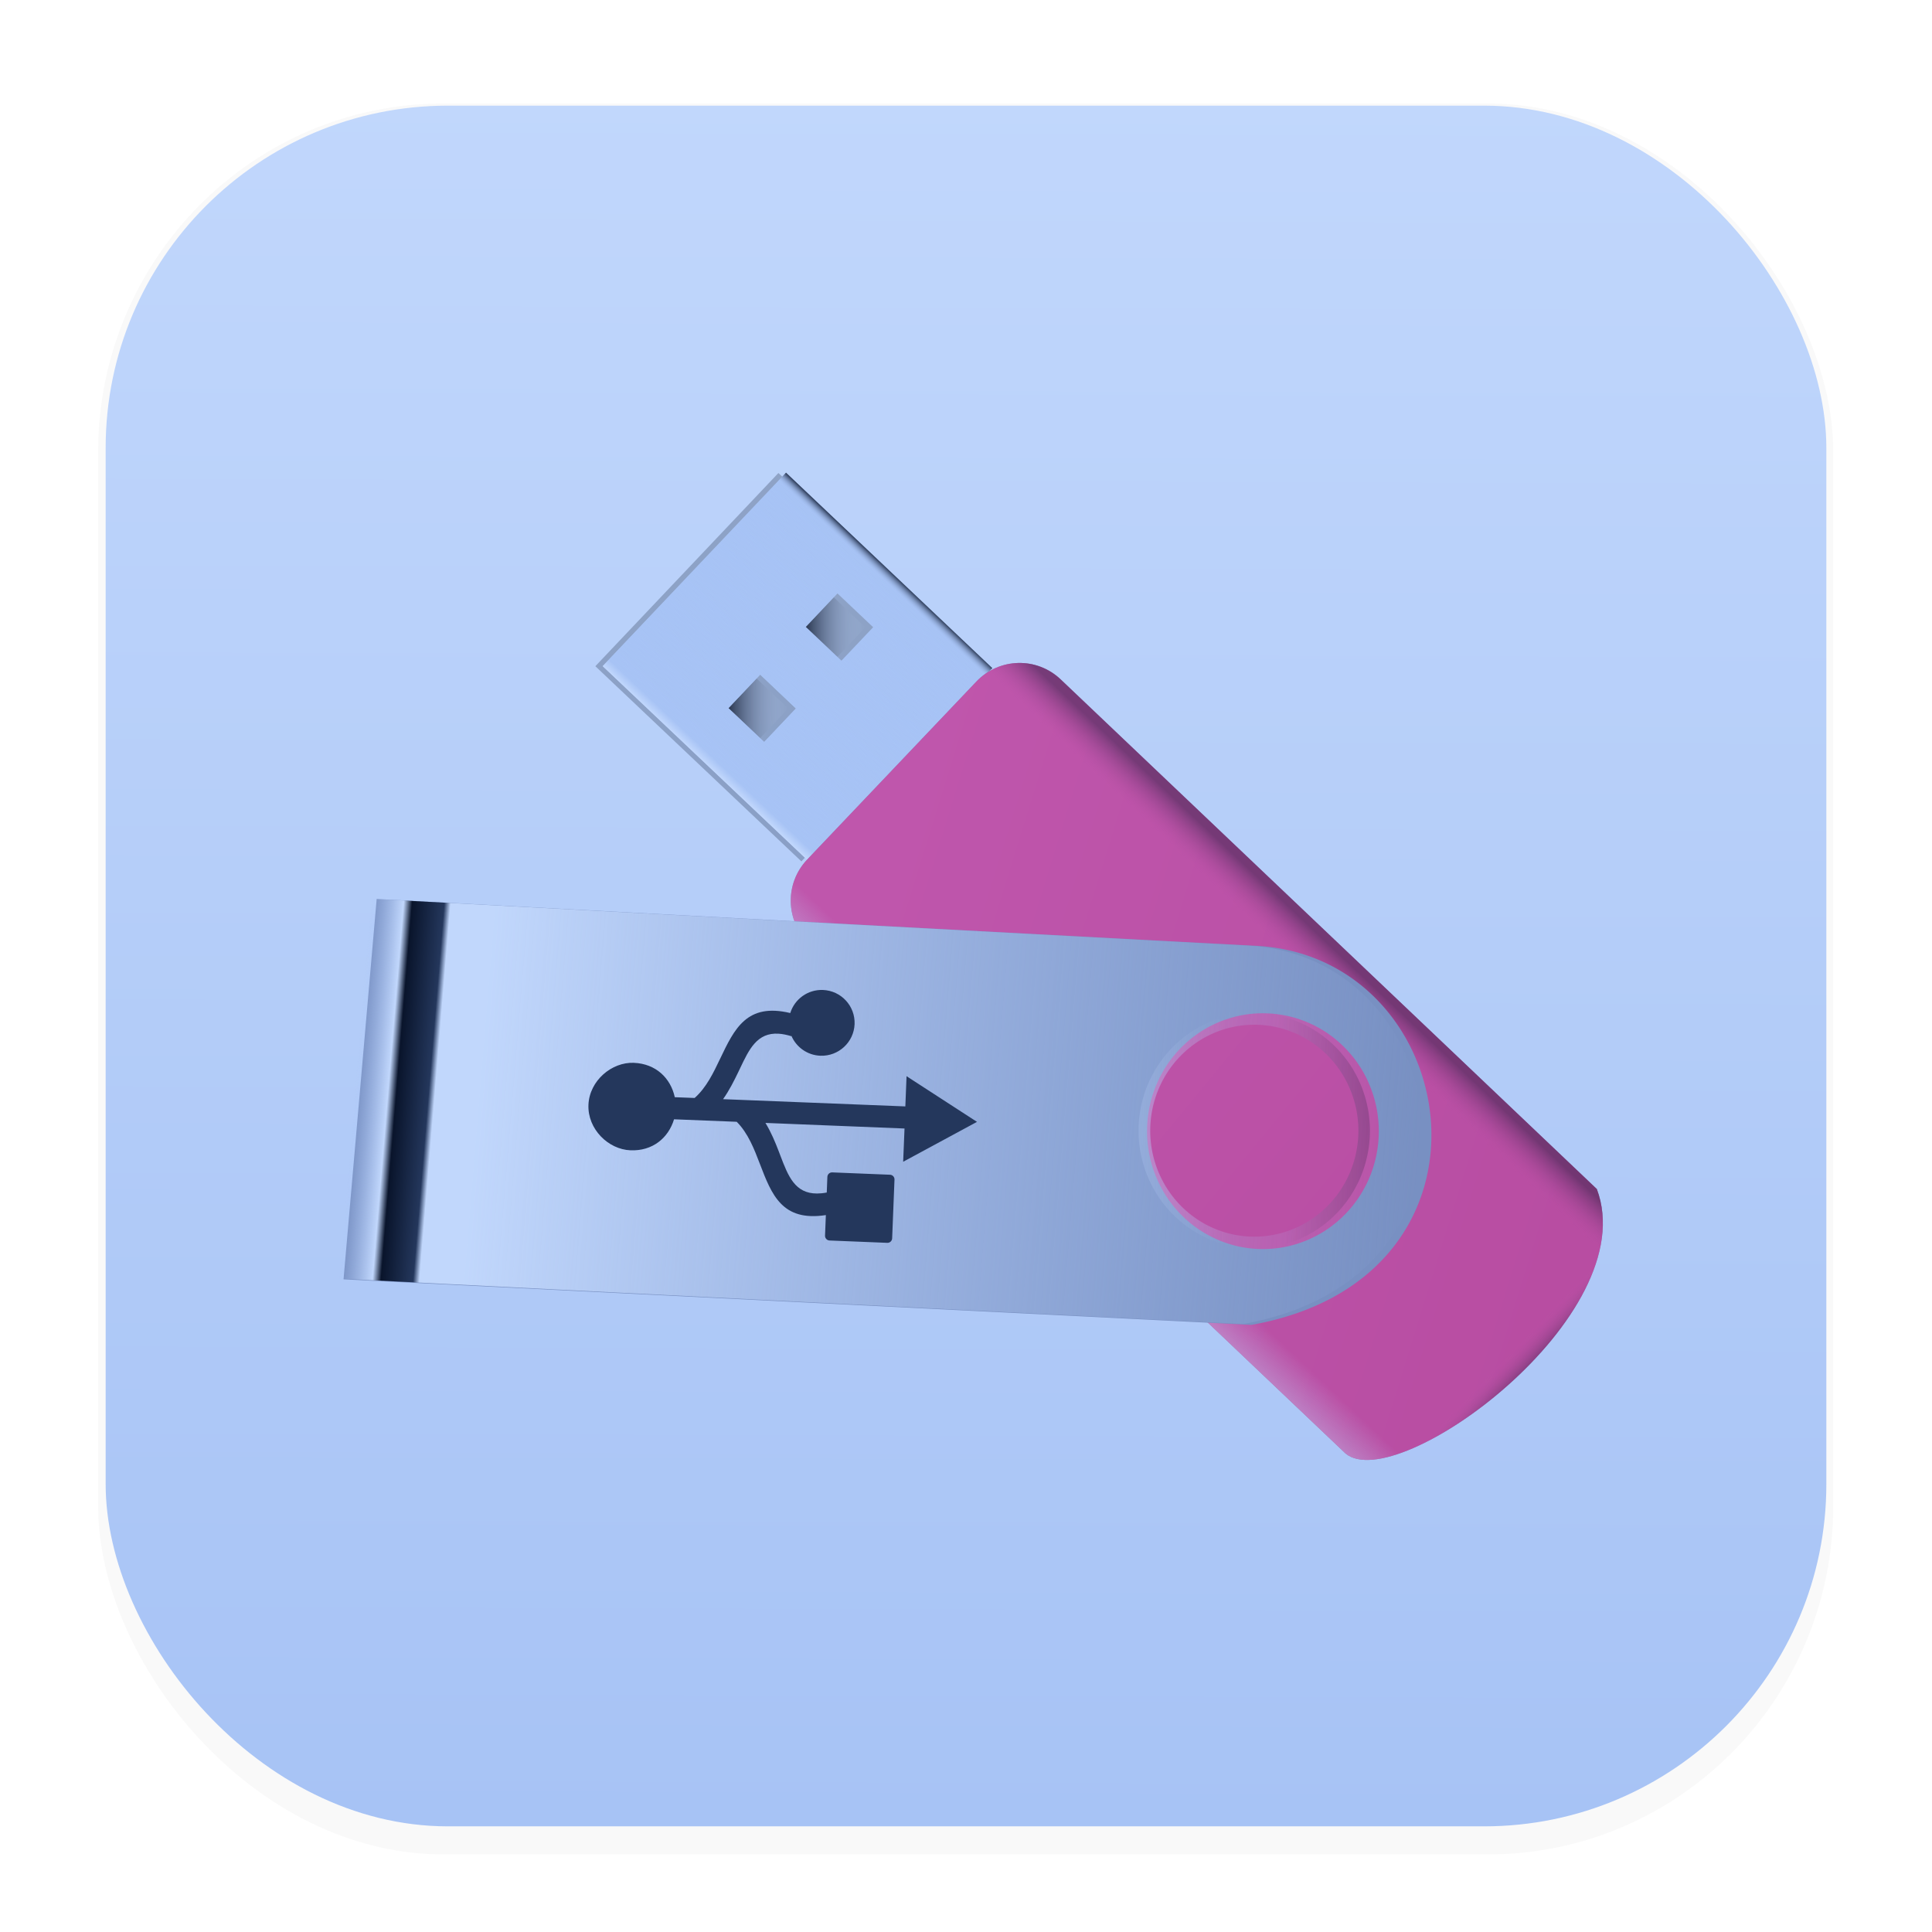 <svg xmlns="http://www.w3.org/2000/svg" xmlns:ns1="http://www.w3.org/1999/xlink" width="64" height="64" version="1.1" viewBox="0 0 16.933 16.933">
 <defs>
  <linearGradient id="linearGradient1475">
   <stop stop-color="#09142b" offset="0" />
   <stop stop-color="#c1d7fc" stop-opacity="0" offset="1" />
  </linearGradient>
  <filter id="filter1178" x="-.048" y="-.048" width="1.096" height="1.096" color-interpolation-filters="sRGB">
   <feGaussianBlur stdDeviation="0.307" />
  </filter>
  <linearGradient id="linearGradient1340" x1="8.355" x2="8.4" y1="16.007" y2=".794" gradientUnits="userSpaceOnUse">
   <stop stop-color="#a7c3f5" offset="0" />
   <stop stop-color="#c1d7fc" offset="1" />
  </linearGradient>
  <linearGradient id="linearGradient1477" x1="43.402" x2="44.013" y1="45.799" y2="46.45" gradientUnits="userSpaceOnUse" ns1:href="#linearGradient1475" />
  <linearGradient id="linearGradient1689" x1="43.402" x2="44.013" y1="45.799" y2="46.45" gradientTransform="translate(1.485 .003)" gradientUnits="userSpaceOnUse" ns1:href="#linearGradient1475" />
  <filter id="filter1838" x="-.158" y="-.148" width="1.315" height="1.296" color-interpolation-filters="sRGB">
   <feGaussianBlur stdDeviation="0.232" />
  </filter>
  <linearGradient id="linearGradient1898" x1="235.71" x2="244.91" y1="1.189" y2="-8.554" gradientUnits="userSpaceOnUse">
   <stop stop-color="#c1d7fc" offset="0" />
   <stop stop-color="#a7c3f5" offset=".035" />
   <stop stop-color="#a7c3f5" stop-opacity=".02" offset=".954" />
   <stop stop-color="#09142b" offset="1" />
  </linearGradient>
  <filter id="filter3310" x="-.106" y="-.044" width="1.212" height="1.089" color-interpolation-filters="sRGB">
   <feGaussianBlur stdDeviation="0.213" />
  </filter>
  <linearGradient id="linearGradient3368" x1="42.234" x2="46.858" y1="49.192" y2="58.538" gradientUnits="userSpaceOnUse">
   <stop stop-color="#bf56ac" offset="0" />
   <stop stop-color="#b84da2" offset="1" />
  </linearGradient>
  <linearGradient id="linearGradient3900" x1="42.014" x2="46.764" y1="53.217" y2="53.202" gradientUnits="userSpaceOnUse">
   <stop stop-color="#c1d7fc" stop-opacity=".34" offset="0" />
   <stop stop-color="#c1d7fc" stop-opacity="0" offset=".101" />
   <stop stop-color="#b74ea4" stop-opacity="0" offset=".897" />
   <stop stop-color="#09142b" stop-opacity=".4" offset="1" />
  </linearGradient>
  <linearGradient id="linearGradient6594" x1="44.476" x2="44.551" y1="59.766" y2="48.03" gradientUnits="userSpaceOnUse">
   <stop stop-color="#09142b" offset="0" />
   <stop stop-color="#be56ab" stop-opacity="0" offset=".048" />
   <stop stop-color="#b84da2" stop-opacity="0" offset="1" />
  </linearGradient>
  <linearGradient id="linearGradient8120" x1="58.26" x2="72.362" y1="4.823" y2="5.99" gradientUnits="userSpaceOnUse">
   <stop stop-color="#a7c3f5" stop-opacity="0" offset="0" />
   <stop stop-color="#c1d7fc" offset=".031" />
   <stop stop-color="#09142b" offset=".039" />
   <stop stop-color="#24375c" offset=".069" />
   <stop stop-color="#c1d7fc" offset=".075" />
   <stop stop-color="#c1d7fc" offset=".115" />
   <stop stop-color="#a7c3f5" stop-opacity="0" offset="1" />
  </linearGradient>
  <filter id="filter9236" x="-.024" y="-.062" width="1.048" height="1.123" color-interpolation-filters="sRGB">
   <feGaussianBlur stdDeviation="0.145" />
  </filter>
  <linearGradient id="linearGradient1088" x1="68.687" x2="71.74" y1="5.662" y2="5.562" gradientTransform="translate(-.037 .031)" gradientUnits="userSpaceOnUse">
   <stop stop-color="#c1d7fc" stop-opacity=".2" offset="0" />
   <stop stop-color="#c1d2f0" stop-opacity="0" offset=".391" />
   <stop stop-color="#182137" stop-opacity="0" offset=".616" />
   <stop stop-color="#09142b" stop-opacity=".2" offset="1" />
  </linearGradient>
  <linearGradient id="linearGradient2166" x1="65.503" x2="73.414" y1="1.656" y2="8.169" gradientTransform="matrix(.9 0 0 .9 6.984 .587)" gradientUnits="userSpaceOnUse">
   <stop stop-color="#bf56ac" offset="0" />
   <stop stop-color="#b84da2" offset="1" />
  </linearGradient>
 </defs>
 <g stroke-linecap="round" stroke-linejoin="round">
  <rect transform="matrix(.991 0 0 1 .073 .002)" x=".794" y=".905" width="15.346" height="15.346" rx="3.053" ry="3.053" fill="#000000" filter="url(#filter1178)" opacity=".15" stroke-width="1.249" style="mix-blend-mode:normal" />
  <rect x=".926" y=".926" width="15.081" height="15.081" rx="3" ry="3" fill="url(#linearGradient1340)" stroke-width="1.227" />
  <rect x=".012" y=".006" width="16.924" height="16.927" fill="none" opacity=".15" stroke-width="1.052" />
 </g>
 <style type="text/css">.st0{fill-rule:evenodd;clip-rule:evenodd;}</style>
 <g transform="matrix(.661 0 0 .661 -35.389 6.213)">
  <g stroke-linecap="round" stroke-linejoin="round">
   <rect transform="rotate(-46.548)" x="42.661" y="44.208" width="3.529" height="3.763" fill="#09142b" filter="url(#filter1838)" opacity=".5" stroke-width=".024" />
   <rect transform="rotate(-46.548)" x="43.402" y="45.799" width=".611" height=".651" fill="url(#linearGradient1477)" stroke-width=".004" />
   <rect transform="rotate(-46.548)" x="44.887" y="45.802" width=".611" height=".651" fill="url(#linearGradient1689)" stroke-width=".004" />
   <path transform="scale(.265)" d="m241.36-11.82-9.172 9.682 10.324 9.781 9.172-9.682zm2.576 6.043 1.787 1.691-1.588 1.676-1.785-1.691 1.586-1.676zm-3.867 4.064 1.785 1.693-1.586 1.676-1.787-1.693 1.588-1.676z" fill="#a7c3f5" stroke-width=".09" />
   <path transform="scale(.265)" d="m241.36-11.82-9.172 9.682 10.324 9.781 9.172-9.682zm2.576 6.043 1.787 1.691-1.588 1.676-1.785-1.691 1.586-1.676zm-3.867 4.064 1.785 1.693-1.586 1.676-1.787-1.693 1.588-1.676z" fill="url(#linearGradient1898)" stroke-width=".09" />
   <path transform="rotate(-46.453)" d="m42.812 47.939h3.255c0.438 0 0.791 0.353 0.791 0.791v9.808c-0.783 1.614-4.782 0.888-4.837 0v-9.808c0-0.438 0.353-0.791 0.791-0.791z" fill="#09142b" filter="url(#filter3310)" opacity=".5" stroke-width=".026" />
  </g>
  <g stroke-linecap="round" stroke-linejoin="round" stroke-width=".026">
   <path transform="rotate(-46.453)" d="m42.812 47.939h3.255c0.438 0 0.791 0.353 0.791 0.791v9.808c-0.783 1.614-4.782 0.888-4.837 0v-9.808c0-0.438 0.353-0.791 0.791-0.791z" fill="url(#linearGradient3368)" />
   <path transform="rotate(-46.453)" d="m42.812 47.939h3.255c0.438 0 0.791 0.353 0.791 0.791v9.808c-0.783 1.614-4.782 0.888-4.837 0v-9.808c0-0.438 0.353-0.791 0.791-0.791z" fill="url(#linearGradient3900)" />
   <path transform="rotate(-46.453)" d="m42.812 47.939h3.255c0.438 0 0.791 0.353 0.791 0.791v9.808c-0.783 1.614-4.782 0.888-4.837 0v-9.808c0-0.438 0.353-0.791 0.791-0.791z" fill="url(#linearGradient6594)" />
  </g>
  <path transform="scale(.265)" d="m220.88 9.512-1.658 19.029 45.428 2.281c13.217-2.359 10.619-18.296 0.359-18.959zm44.344 5.719a5.797 5.899 0 0 1 0.146 2e-3 5.797 5.899 0 0 1 0.146 0.006 5.797 5.899 0 0 1 0.146 0.008 5.797 5.899 0 0 1 0.146 0.014 5.797 5.899 0 0 1 0.146 0.018 5.797 5.899 0 0 1 0.145 0.021 5.797 5.899 0 0 1 0.145 0.023 5.797 5.899 0 0 1 0.145 0.029 5.797 5.899 0 0 1 0.145 0.031 5.797 5.899 0 0 1 0.143 0.035 5.797 5.899 0 0 1 0.141 0.039 5.797 5.899 0 0 1 0.141 0.043 5.797 5.899 0 0 1 0.141 0.047 5.797 5.899 0 0 1 0.139 0.051 5.797 5.899 0 0 1 0.137 0.053 5.797 5.899 0 0 1 0.135 0.057 5.797 5.899 0 0 1 0.135 0.062 5.797 5.899 0 0 1 0.133 0.062 5.797 5.899 0 0 1 0.131 0.068 5.797 5.899 0 0 1 0.129 0.07 5.797 5.899 0 0 1 0.127 0.074 5.797 5.899 0 0 1 0.127 0.078 5.797 5.899 0 0 1 0.123 0.08 5.797 5.899 0 0 1 0.121 0.084 5.797 5.899 0 0 1 0.119 0.088 5.797 5.899 0 0 1 0.119 0.09 5.797 5.899 0 0 1 0.113 0.092 5.797 5.899 0 0 1 0.113 0.096 5.797 5.899 0 0 1 0.111 0.1 5.797 5.899 0 0 1 0.107 0.102 5.797 5.899 0 0 1 0.105 0.104 5.797 5.899 0 0 1 0.102 0.107 5.797 5.899 0 0 1 0.1 0.109 5.797 5.899 0 0 1 0.098 0.113 5.797 5.899 0 0 1 0.094 0.113 5.797 5.899 0 0 1 0.092 0.117 5.797 5.899 0 0 1 0.088 0.119 5.797 5.899 0 0 1 0.086 0.123 5.797 5.899 0 0 1 0.082 0.123 5.797 5.899 0 0 1 0.08 0.125 5.797 5.899 0 0 1 0.076 0.129 5.797 5.899 0 0 1 0.072 0.129 5.797 5.899 0 0 1 0.07 0.133 5.797 5.899 0 0 1 0.066 0.133 5.797 5.899 0 0 1 0.062 0.135 5.797 5.899 0 0 1 0.059 0.137 5.797 5.899 0 0 1 0.057 0.139 5.797 5.899 0 0 1 0.053 0.139 5.797 5.899 0 0 1 0.049 0.141 5.797 5.899 0 0 1 0.047 0.143 5.797 5.899 0 0 1 0.041 0.143 5.797 5.899 0 0 1 0.039 0.145 5.797 5.899 0 0 1 0.035 0.145 5.797 5.899 0 0 1 0.031 0.146 5.797 5.899 0 0 1 0.027 0.146 5.797 5.899 0 0 1 0.025 0.148 5.797 5.899 0 0 1 0.019 0.148 5.797 5.899 0 0 1 0.018 0.148 5.797 5.899 0 0 1 0.012 0.148 5.797 5.899 0 0 1 0.01 0.148 5.797 5.899 0 0 1 6e-3 0.15 5.797 5.899 0 0 1 2e-3 0.148 5.797 5.899 0 0 1-0.016 0.441 5.797 5.899 0 0 1-0.049 0.438 5.797 5.899 0 0 1-0.082 0.434 5.797 5.899 0 0 1-0.111 0.426 5.797 5.899 0 0 1-0.143 0.418 5.797 5.899 0 0 1-0.174 0.404 5.797 5.899 0 0 1-0.203 0.389 5.797 5.899 0 0 1-0.23 0.375 5.797 5.899 0 0 1-0.258 0.354 5.797 5.899 0 0 1-0.281 0.334 5.797 5.899 0 0 1-0.307 0.312 5.797 5.899 0 0 1-0.33 0.289 5.797 5.899 0 0 1-0.348 0.262 5.797 5.899 0 0 1-0.367 0.234 5.797 5.899 0 0 1-0.383 0.205 5.797 5.899 0 0 1-0.398 0.178 5.797 5.899 0 0 1-0.408 0.145 5.797 5.899 0 0 1-0.42 0.115 5.797 5.899 0 0 1-0.426 0.082 5.797 5.899 0 0 1-0.43 0.049 5.797 5.899 0 0 1-0.434 0.016 5.797 5.899 0 0 1-0.434-0.016 5.797 5.899 0 0 1-0.432-0.049 5.797 5.899 0 0 1-0.426-0.082 5.797 5.899 0 0 1-0.418-0.115 5.797 5.899 0 0 1-0.41-0.145 5.797 5.899 0 0 1-0.396-0.178 5.797 5.899 0 0 1-0.383-0.205 5.797 5.899 0 0 1-0.367-0.234 5.797 5.899 0 0 1-0.35-0.262 5.797 5.899 0 0 1-0.328-0.289 5.797 5.899 0 0 1-0.307-0.312 5.797 5.899 0 0 1-0.283-0.334 5.797 5.899 0 0 1-0.258-0.354 5.797 5.899 0 0 1-0.23-0.375 5.797 5.899 0 0 1-0.201-0.389 5.797 5.899 0 0 1-0.174-0.404 5.797 5.899 0 0 1-0.145-0.418 5.797 5.899 0 0 1-0.111-0.426 5.797 5.899 0 0 1-0.08-0.434 5.797 5.899 0 0 1-0.049-0.438 5.797 5.899 0 0 1-0.016-0.441 5.797 5.899 0 0 1 0.016-0.441 5.797 5.899 0 0 1 0.049-0.438 5.797 5.899 0 0 1 0.08-0.434 5.797 5.899 0 0 1 0.111-0.426 5.797 5.899 0 0 1 0.145-0.416 5.797 5.899 0 0 1 0.174-0.404 5.797 5.899 0 0 1 0.201-0.391 5.797 5.899 0 0 1 0.23-0.373 5.797 5.899 0 0 1 0.258-0.355 5.797 5.899 0 0 1 0.283-0.334 5.797 5.899 0 0 1 0.307-0.312 5.797 5.899 0 0 1 0.328-0.287 5.797 5.899 0 0 1 0.35-0.262 5.797 5.899 0 0 1 0.367-0.236 5.797 5.899 0 0 1 0.383-0.205 5.797 5.899 0 0 1 0.396-0.176 5.797 5.899 0 0 1 0.41-0.146 5.797 5.899 0 0 1 0.418-0.115 5.797 5.899 0 0 1 0.426-0.082 5.797 5.899 0 0 1 0.432-0.049 5.797 5.899 0 0 1 0.434-0.016z" fill="#7890c2" stroke-width="3.78" />
  <path d="m58.441 2.517-0.439 5.035 12.019 0.604c3.497-0.624 2.81-4.841 0.095-5.016z" fill="url(#linearGradient8120)" filter="url(#filter9236)" />
  <path d="m71.703 5.593a1.534 1.561 0 0 1-1.534 1.561 1.534 1.561 0 0 1-1.534-1.561 1.534 1.561 0 0 1 1.534-1.561 1.534 1.561 0 0 1 1.534 1.561z" fill="url(#linearGradient1088)" />
  <path d="m71.55 5.593a1.38 1.405 0 0 1-1.38 1.405 1.38 1.405 0 0 1-1.38-1.405 1.38 1.405 0 0 1 1.38-1.405 1.38 1.405 0 0 1 1.38 1.405z" fill="url(#linearGradient2166)" stroke-width=".9" />
  <path class="st0" d="m61.942 4.693c0.295 0.012 0.489 0.204 0.544 0.456l0.263 0.01c0.156-0.137 0.25-0.336 0.338-0.52 0.19-0.398 0.354-0.744 0.93-0.606 0.057-0.184 0.232-0.314 0.434-0.306 0.241 0.01 0.428 0.212 0.419 0.453-0.01 0.241-0.213 0.428-0.454 0.419-0.174-0.007-0.319-0.114-0.384-0.264l-0.001 5e-3c-0.062-0.019-0.118-0.03-0.168-0.033-0.285-0.018-0.391 0.205-0.511 0.458-0.007 0.015-0.015 0.03-0.022 0.046-0.059 0.122-0.121 0.247-0.204 0.364l2.417 0.096 0.013-0.326 3e-3 -0.075 0.078 0.051 0.856 0.555-0.979 0.529 0.018-0.441-1.844-0.074c0.075 0.123 0.129 0.253 0.178 0.381 0.008 0.019 0.015 0.039 0.022 0.058 0.101 0.264 0.19 0.497 0.483 0.497 0.039-8.07e-5 0.083-0.004 0.13-0.013l0.008-0.207c0.001-0.035 0.031-0.062 0.065-0.06l0.765 0.031c0.035 0.001 0.062 0.031 0.06 0.065l-0.031 0.778c-0.001 0.035-0.031 0.062-0.065 0.06l-0.765-0.031c-0.034-0.001-0.062-0.031-0.06-0.065l0.011-0.272c-0.581 0.089-0.718-0.269-0.875-0.679-0.075-0.196-0.156-0.407-0.307-0.558l-0.831-0.033c-0.075 0.247-0.284 0.423-0.578 0.411-0.296-0.012-0.57-0.283-0.557-0.603 0.013-0.32 0.308-0.569 0.603-0.557z" fill="#24375c" stroke-width=".042" />
 </g>
</svg>